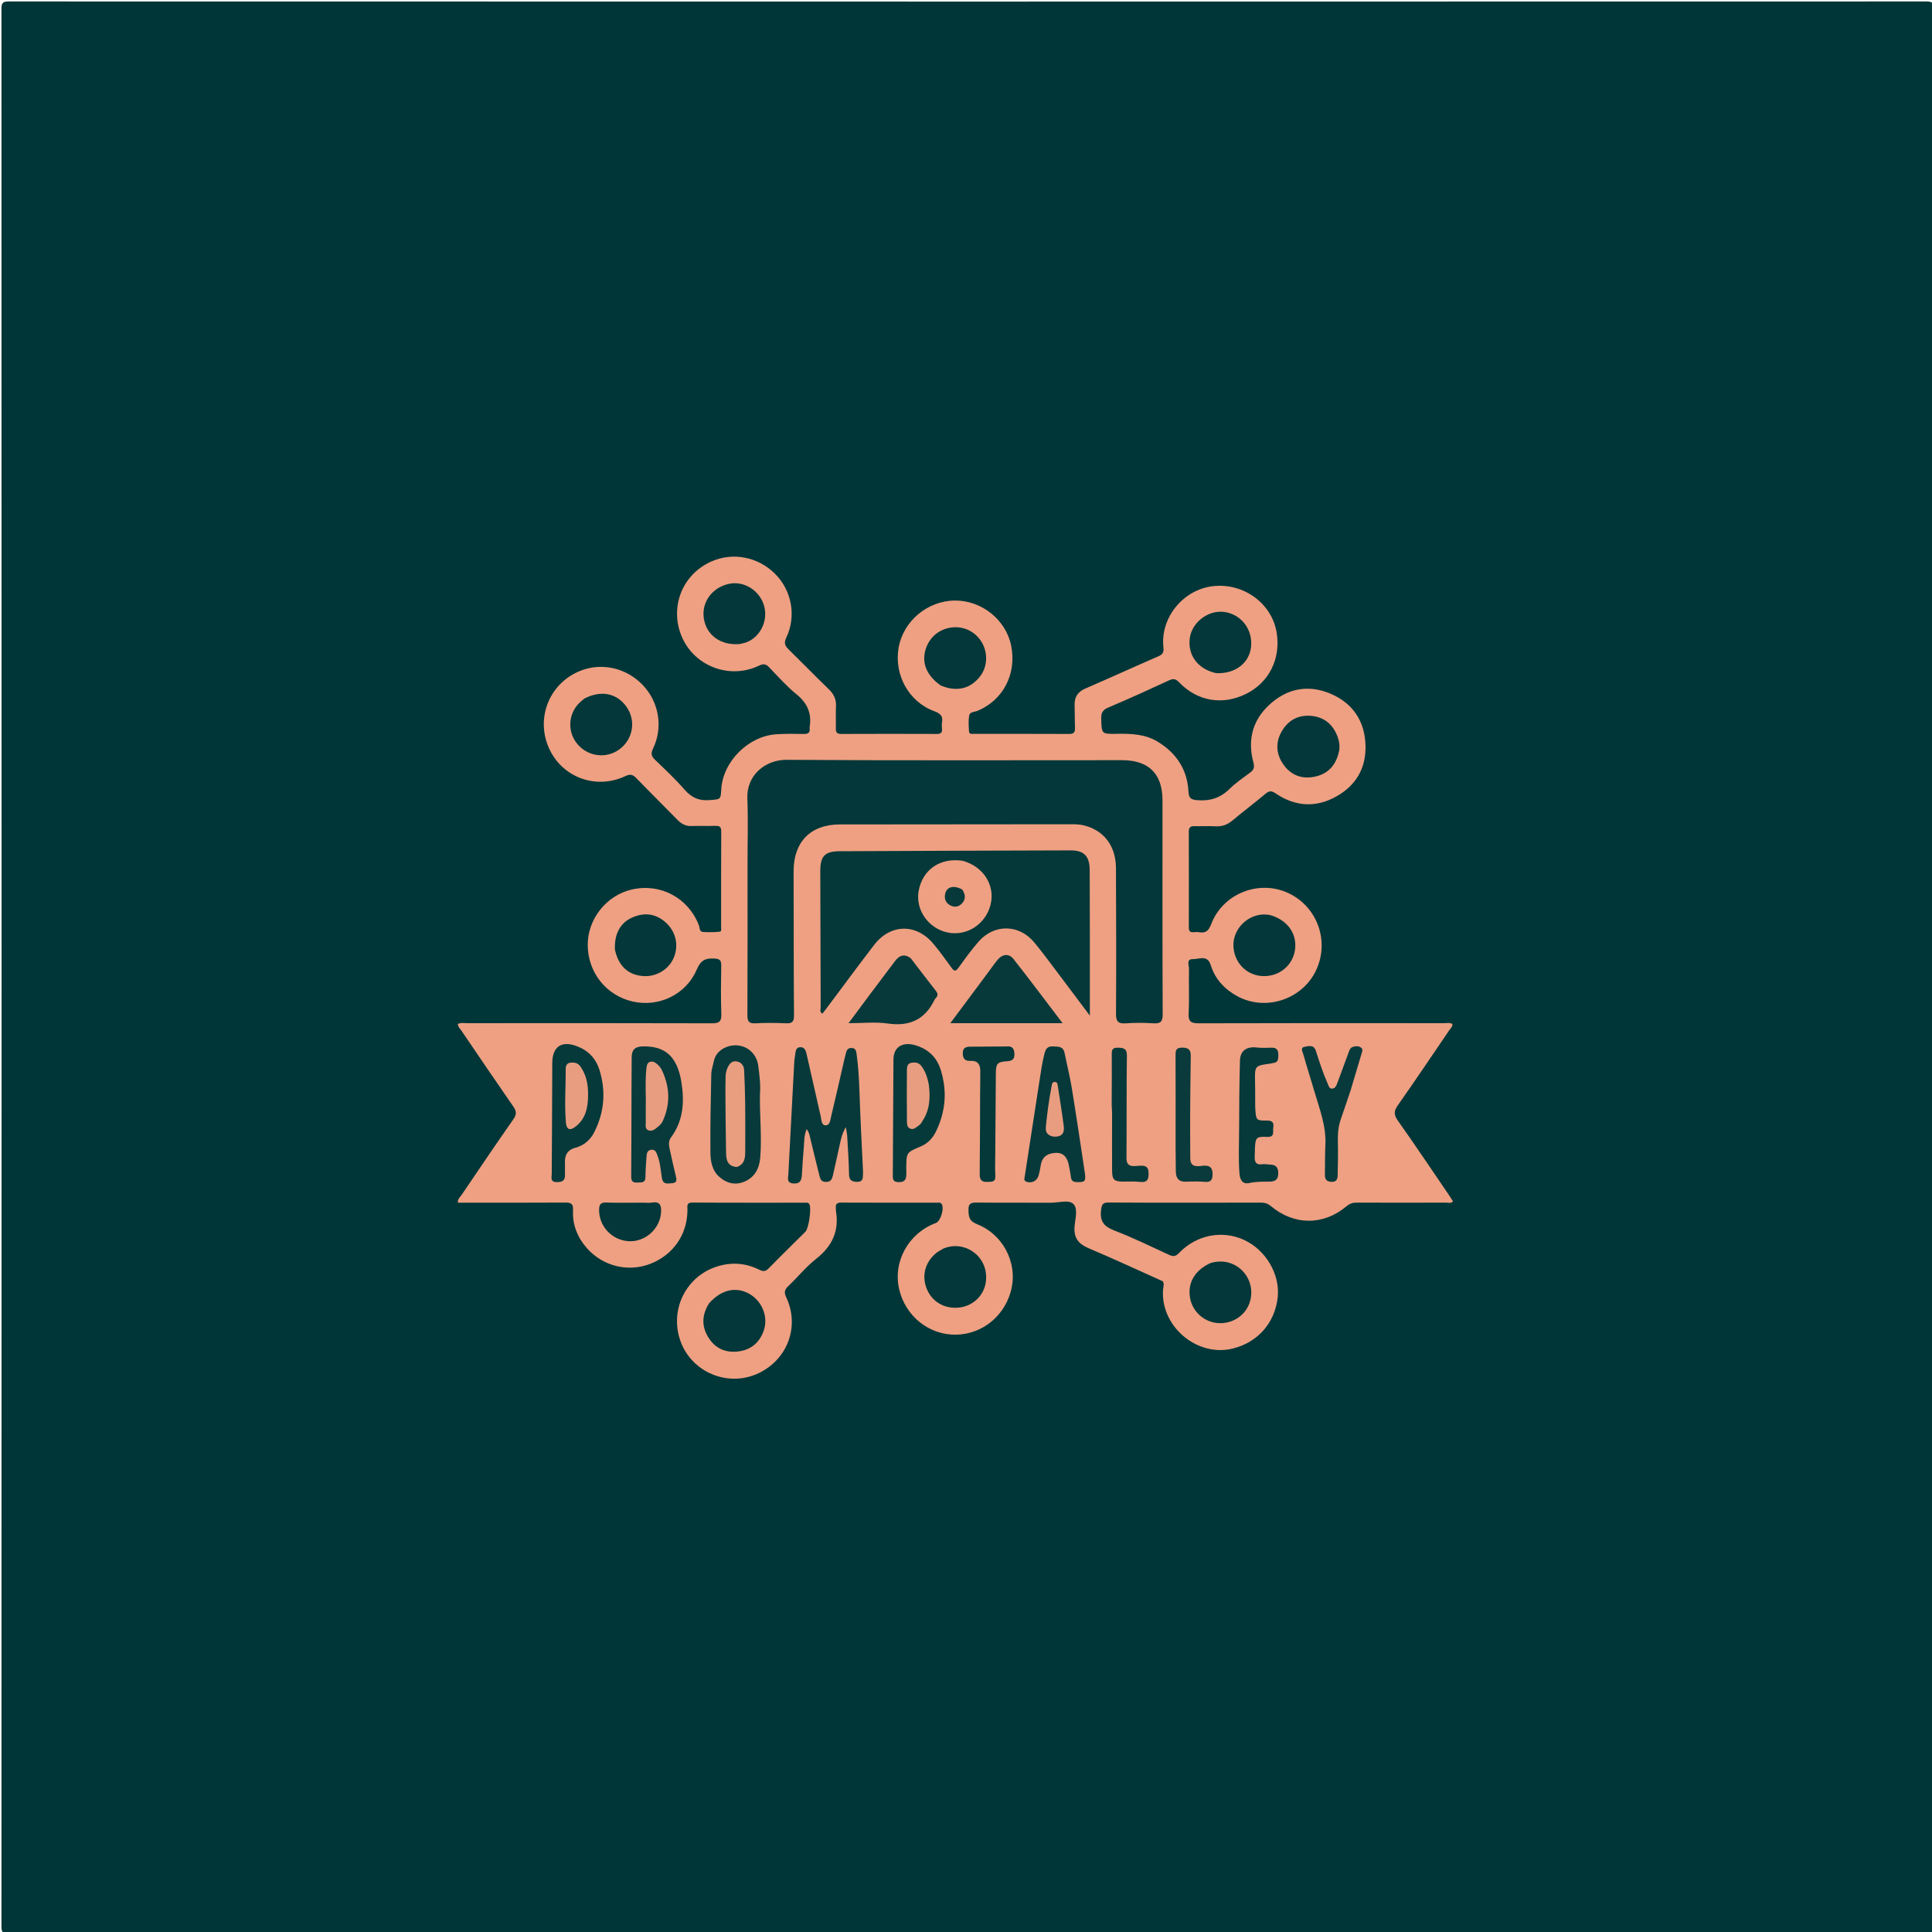 <svg version="1.1" id="Layer_1" xmlns="http://www.w3.org/2000/svg" xmlns:xlink="http://www.w3.org/1999/xlink" x="0px" y="0px"
	 width="100%" viewBox="0 0 1200 1200" enable-background="new 0 0 1200 1200" xml:space="preserve">
<path fill="#003638" opacity="1" stroke="none" 
	d="
M584,1201 
	C390.833,1201 198.167,1200.987 5.5,1201.094 
	C1.751,1201.096 0.906,1200.249 0.907,1196.5 
	C1.006,799.5 1.006,402.5 0.907,5.5 
	C0.906,1.751 1.751,0.906 5.5,0.907 
	C402.5,1.006 799.5,1.006 1196.5,0.907 
	C1200.249,0.906 1201.094,1.751 1201.093,5.5 
	C1200.994,402.5 1200.994,799.5 1201.093,1196.5 
	C1201.094,1200.249 1200.249,1201.096 1196.5,1201.094 
	C992.5,1200.988 788.5,1201 584,1201 
z"/>
<path fill="#EFA082" opacity="1" stroke="none" 
	d="
M722.252,795.834 
	C706.599,788.756 691.334,781.739 675.882,775.164 
	C669.844,772.595 667,768.865 667.409,762.195 
	C667.71,757.294 669.788,750.889 666.695,747.814 
	C663.844,744.98 657.488,747.065 652.682,747.037 
	C637.35,746.95 622.017,747.109 606.688,746.929 
	C603.013,746.886 601.411,747.515 601.534,751.721 
	C601.659,756.018 602.036,758.46 606.999,760.42 
	C622.817,766.666 631.69,783.83 628.407,799.692 
	C624.9,816.634 610.696,828.687 593.886,828.985 
	C577.105,829.282 562.419,817.587 558.5,800.805 
	C554.484,783.609 564.255,765.967 581.317,759.607 
	C584.345,758.477 586.777,749.998 584.733,747.614 
	C583.98,746.734 582.888,747.019 581.926,747.019 
	C562.095,747.003 542.264,747.055 522.433,746.953 
	C519.654,746.938 518.89,748.043 519.178,750.499 
	C519.235,750.992 519.111,751.511 519.195,751.996 
	C521.349,764.518 516.913,774.04 506.948,781.87 
	C500.702,786.778 495.599,793.121 489.803,798.63 
	C487.484,800.835 486.765,802.46 488.333,805.773 
	C497.102,824.304 488.731,845.467 469.776,853.538 
	C451.602,861.275 430.294,852.378 423.055,834.03 
	C415.584,815.092 424.984,793.917 444.068,787.087 
	C453.43,783.735 462.792,784.235 471.692,788.702 
	C474.321,790.022 475.701,789.587 477.613,787.631 
	C485.069,780.007 492.709,772.563 500.271,765.041 
	C502.339,762.984 504.108,750.502 502.742,748.003 
	C502.009,746.663 500.745,747.024 499.648,747.023 
	C476.484,747.002 453.319,747.094 430.156,746.923 
	C426.205,746.894 427,749.15 426.998,751.392 
	C426.988,766.689 418.229,779.422 403.906,784.986 
	C390.255,790.288 374.648,786.565 364.717,775.445 
	C358.714,768.723 355.461,760.753 355.923,751.708 
	C356.139,747.485 354.566,746.907 350.905,746.932 
	C328.764,747.079 306.621,747.005 284.41,747.005 
	C284.144,744.68 285.804,743.511 286.764,742.095 
	C297.417,726.386 308.048,710.659 318.925,695.106 
	C321.019,692.111 320.806,690.137 318.824,687.284 
	C307.995,671.698 297.356,655.979 286.686,640.283 
	C285.797,638.974 284.438,637.87 284.373,636.003 
	C286.314,635.041 288.338,635.516 290.279,635.514 
	C340.94,635.483 391.602,635.43 442.262,635.589 
	C446.838,635.604 448.195,634.398 448.026,629.785 
	C447.66,619.8 447.81,609.79 447.972,599.793 
	C448.023,596.655 447.234,595.584 443.852,595.374 
	C438.323,595.032 435.305,596.254 432.833,602.079 
	C426.163,617.796 409.169,625.774 392.92,622.054 
	C376.494,618.294 365.11,603.945 365.053,586.927 
	C364.998,570.79 376.692,556.087 392.444,552.488 
	C410.214,548.428 427.353,557.577 434.045,574.571 
	C434.648,576.101 434.222,578.707 436.668,578.861 
	C440.145,579.08 443.675,579.058 447.131,578.678 
	C448.319,578.547 447.895,576.664 447.897,575.548 
	C447.918,555.884 447.855,536.219 447.974,516.555 
	C447.991,513.641 447.03,512.841 444.257,512.952 
	C439.431,513.144 434.585,512.837 429.763,513.06 
	C426.116,513.228 423.396,511.884 420.919,509.353 
	C412.411,500.659 403.745,492.118 395.298,483.365 
	C393.152,481.14 391.534,480.6 388.509,482.027 
	C369.852,490.826 348.489,482.621 340.617,463.874 
	C332.739,445.11 341.745,423.911 360.725,416.548 
	C374.021,411.39 389.089,414.893 399.241,425.5 
	C409.235,435.943 412.006,451.67 405.64,464.89 
	C404.073,468.143 404.576,469.745 406.943,472.01 
	C413.201,478 419.535,483.968 425.212,490.49 
	C429.539,495.461 434.231,497.52 440.812,496.954 
	C447.568,496.373 447.606,496.823 447.999,490.21 
	C449.018,473.028 464.8,457.174 482.234,456.057 
	C487.88,455.696 493.564,455.753 499.224,455.881 
	C502.061,455.945 503.264,454.984 502.876,452.161 
	C502.854,451.998 502.851,451.825 502.878,451.663 
	C504.283,443.252 501.567,436.808 494.809,431.311 
	C488.634,426.289 483.263,420.252 477.739,414.471 
	C475.677,412.313 474.152,412.135 471.396,413.461 
	C453.527,422.062 431.863,414.096 423.796,396.194 
	C415.531,377.85 423.403,357.005 441.691,348.809 
	C455.065,342.815 470.697,345.786 481.337,356.343 
	C491.692,366.617 494.804,382.535 488.397,395.989 
	C486.668,399.618 487.676,401.255 490.005,403.535 
	C498.34,411.696 506.457,420.081 514.853,428.178 
	C517.974,431.188 519.463,434.452 519.236,438.783 
	C519.001,443.27 519.274,447.782 519.148,452.278 
	C519.08,454.727 519.709,455.882 522.465,455.87 
	C542.296,455.781 562.127,455.792 581.958,455.863 
	C584.362,455.871 585.303,455.041 585.09,452.675 
	C584.971,451.353 584.879,449.977 585.106,448.684 
	C585.814,444.649 583.992,443.096 580.232,441.709 
	C564.411,435.87 555.238,419.14 558.141,402.325 
	C560.995,385.796 576.107,373.125 593.1,373.012 
	C609.758,372.901 624.783,384.936 628.041,400.998 
	C631.582,418.463 623.234,434.682 607.301,441.466 
	C605.412,442.27 602.394,442.042 601.976,444.425 
	C601.41,447.652 601.651,451.063 601.88,454.372 
	C602.008,456.223 603.839,455.806 605.089,455.807 
	C624.754,455.83 644.419,455.776 664.083,455.874 
	C667.037,455.889 667.809,454.692 667.701,452.004 
	C667.512,447.344 667.628,442.672 667.466,438.009 
	C667.289,432.892 669.45,429.674 674.255,427.604 
	C689.376,421.09 704.348,414.233 719.445,407.665 
	C722.159,406.484 722.974,405.207 722.629,402.106 
	C720.588,383.77 734.8,366.285 753.215,364.104 
	C772.359,361.836 790.118,374.805 792.995,393.154 
	C795.525,409.285 788.19,423.898 774.023,430.95 
	C759.422,438.218 743.793,435.658 732.398,423.827 
	C730.324,421.673 728.878,421.308 726.167,422.565 
	C713.644,428.369 701.073,434.085 688.363,439.461 
	C684.802,440.966 683.86,442.873 683.98,446.525 
	C684.283,455.821 684.107,455.959 693.581,455.789 
	C702.503,455.629 711.327,455.918 719.192,460.747 
	C730.732,467.832 737.5,478.054 738.183,491.755 
	C738.384,495.793 739.755,496.697 743.764,497.016 
	C751.608,497.64 757.933,495.631 763.586,490.112 
	C767.497,486.293 772.072,483.13 776.49,479.864 
	C778.814,478.146 779.312,476.538 778.517,473.581 
	C774.555,458.833 778.326,446.145 790.051,436.301 
	C801.166,426.969 813.954,425.358 827.015,431.133 
	C840.301,437.009 847.543,447.838 848.128,462.484 
	C848.697,476.754 842.449,487.696 830.085,494.659 
	C817.32,501.848 804.499,501.019 792.394,492.841 
	C789.839,491.115 788.414,491.014 786.07,492.986 
	C779.316,498.668 772.241,503.969 765.47,509.631 
	C762.338,512.25 759.046,513.461 754.966,513.229 
	C750.647,512.984 746.3,513.274 741.972,513.142 
	C739.452,513.066 738.375,513.903 738.383,516.546 
	C738.448,536.377 738.438,556.208 738.401,576.04 
	C738.398,578.074 738.965,579.21 741.221,579.007 
	C742.378,578.903 743.582,578.825 744.714,579.024 
	C749,579.78 750.747,578.055 752.357,573.862 
	C759.519,555.211 781.442,546.399 799.526,554.399 
	C818.182,562.651 826.19,584.7 817.22,603.117 
	C808.576,620.865 786.041,628.238 768.594,618.795 
	C760.729,614.539 754.723,608.207 752.049,599.563 
	C749.934,592.727 744.767,595.845 740.957,595.739 
	C736.583,595.618 738.572,599.718 738.515,601.896 
	C738.277,611.056 738.773,620.245 738.275,629.383 
	C737.983,634.734 739.925,635.607 744.746,635.591 
	C795.407,635.426 846.068,635.483 896.729,635.515 
	C898.5,635.516 900.36,635.037 902.098,635.989 
	C902.297,637.753 900.955,638.712 900.163,639.877 
	C889.587,655.436 879.086,671.049 868.271,686.442 
	C865.812,689.942 865.556,692.252 868.143,695.912 
	C879.099,711.407 889.661,727.181 900.358,742.859 
	C901.092,743.935 901.758,745.058 902.489,746.211 
	C901.11,747.601 899.544,746.967 898.179,746.97 
	C879.681,747.022 861.183,747.037 842.685,746.967 
	C840.234,746.957 838.351,747.536 836.397,749.184 
	C822.092,761.245 803.823,761.232 789.414,749.159 
	C787.456,747.518 785.556,746.963 783.105,746.967 
	C751.608,747.025 720.111,747.08 688.616,746.909 
	C684.753,746.889 684.321,748.162 683.891,751.653 
	C683.033,758.619 685.749,761.839 692.158,764.305 
	C703.627,768.719 714.712,774.141 725.887,779.294 
	C728.41,780.457 729.971,780.679 732.223,778.335 
	C743.244,766.866 759.29,763.841 772.965,770.256 
	C786.286,776.504 795.075,791.539 793.621,805.589 
	C791.967,821.563 781.288,833.791 765.648,837.619 
	C743.45,843.051 720.737,823.8 722.392,800.987 
	C722.511,799.357 723.272,797.735 722.252,795.834 
z"/>
<path fill="#033739" opacity="1" stroke="none" 
	d="
M464.31,536 
	C464.309,522.338 464.732,509.158 464.194,496.018 
	C463.597,481.424 475.389,471.848 488.585,471.939 
	C558.057,472.418 627.534,472.165 697.009,472.166 
	C713.468,472.167 722.036,480.642 722.041,497.006 
	C722.056,541.323 721.963,585.641 722.165,629.958 
	C722.187,634.719 720.727,635.864 716.322,635.59 
	C710.68,635.238 704.976,635.192 699.341,635.6 
	C694.622,635.942 693.14,634.636 693.174,629.656 
	C693.38,599.503 693.261,569.348 693.142,539.193 
	C693.087,525.352 685.582,515.556 672.883,512.591 
	C670.487,512.032 667.936,511.954 665.457,511.954 
	C617.475,511.965 569.492,512.007 521.51,512.075 
	C503.459,512.1 492.864,522.983 492.918,541.189 
	C493.006,571.011 492.94,600.833 493.163,630.654 
	C493.193,634.677 491.993,635.762 488.141,635.583 
	C481.824,635.291 475.468,635.246 469.157,635.595 
	C465.026,635.824 464.218,634.251 464.234,630.466 
	C464.368,599.144 464.31,567.822 464.31,536 
z"/>
<path fill="#043839" opacity="1" stroke="none" 
	d="
M676.931,582 
	C676.931,598.077 676.931,613.654 676.931,630.822 
	C668.998,620.249 662.014,610.883 654.966,601.566 
	C650.856,596.133 646.78,590.663 642.449,585.408 
	C633.033,573.98 617.537,573.695 607.766,584.908 
	C603.295,590.039 599.3,595.601 595.308,601.126 
	C593.583,603.513 592.617,603.314 591.012,601.084 
	C587.426,596.099 583.814,591.115 579.902,586.387 
	C569.206,573.455 553.157,573.639 542.92,586.934 
	C532.871,599.984 523.131,613.273 513.252,626.453 
	C512.458,627.512 511.631,628.546 510.791,629.629 
	C508.945,628.554 509.737,626.879 509.731,625.557 
	C509.609,597.414 509.533,569.27 509.495,541.127 
	C509.482,531.742 512.271,528.765 521.53,528.72 
	C569.321,528.485 617.112,528.312 664.904,528.188 
	C673.401,528.166 676.802,531.824 676.833,540.533 
	C676.882,554.188 676.9,567.844 676.931,582 
z"/>
<path fill="#08393A" opacity="1" stroke="none" 
	d="
M536.052,727.819 
	C535.83,730.926 536.713,734.221 532.081,734.07 
	C528.738,733.962 527.409,732.802 527.345,729.31 
	C527.201,721.502 526.661,713.701 526.224,705.9 
	C526.137,704.341 525.789,702.796 525.39,700.077 
	C522.966,704.116 522.358,707.469 521.618,710.757 
	C520.159,717.234 518.826,723.74 517.298,730.201 
	C516.802,732.302 516.058,734.145 513.055,734.128 
	C510.041,734.111 509.472,732.286 508.941,730.15 
	C507.015,722.416 505.101,714.679 503.253,706.927 
	C502.831,705.157 502.579,703.363 501.041,701.332 
	C499.316,705.288 499.588,709.072 499.25,712.702 
	C498.728,718.31 498.418,723.94 498.084,729.564 
	C497.885,732.907 497.153,735.356 492.866,735.074 
	C488.412,734.782 489.531,731.796 489.659,729.302 
	C490.86,705.921 492.103,682.542 493.35,659.163 
	C493.403,658.17 493.571,657.177 493.761,656.199 
	C494.219,653.85 493.762,650.502 497.171,650.435 
	C500.322,650.374 500.724,653.629 501.265,655.946 
	C504.176,668.404 506.876,680.911 509.769,693.374 
	C510.26,695.485 510.068,698.883 512.786,698.947 
	C515.499,699.01 515.705,695.623 516.218,693.494 
	C519.062,681.698 521.713,669.855 524.44,658.03 
	C524.776,656.573 525.165,655.127 525.543,653.679 
	C526.017,651.865 527.002,650.805 529.078,650.929 
	C531.292,651.062 531.754,652.531 532.001,654.285 
	C533.11,662.178 533.571,670.106 533.831,678.076 
	C534.367,694.51 535.236,710.933 536.052,727.819 
z"/>
<path fill="#093A3B" opacity="1" stroke="none" 
	d="
M472.001,679.977 
	C471.844,693.249 473.227,706.021 472.224,718.798 
	C471.68,725.737 468.801,731.383 462.055,734.063 
	C456.474,736.28 451.214,734.914 446.775,730.981 
	C442.316,727.029 441.303,721.394 441.252,716.003 
	C441.099,699.738 441.447,683.465 441.793,667.199 
	C441.852,664.427 442.866,661.677 443.427,658.915 
	C444.777,652.271 451.977,648.823 457.899,649.302 
	C464.988,649.876 470.11,655.088 470.988,662.099 
	C471.712,667.878 472.538,673.636 472.001,679.977 
z"/>
<path fill="#093A3B" opacity="1" stroke="none" 
	d="
M392.23,677.989 
	C392.312,670.52 392.338,663.549 392.349,656.578 
	C392.356,652.083 394.439,650.053 399.083,649.93 
	C413.019,649.559 420.642,656.117 423.226,672.1 
	C425.177,684.165 424.516,696.035 416.815,706.402 
	C414.976,708.877 415.47,711.451 416.023,714.042 
	C417.165,719.398 418.404,724.735 419.671,730.063 
	C420.199,732.28 420.908,734.663 417.562,734.893 
	C414.948,735.073 411.804,736.062 411.099,731.607 
	C410.376,727.044 410.125,722.363 408.445,717.972 
	C407.729,716.103 407.303,713.916 404.626,714.148 
	C401.986,714.377 401.683,716.43 401.563,718.519 
	C401.325,722.667 400.891,726.817 400.916,730.964 
	C400.94,734.95 398.271,734.385 395.825,734.505 
	C393.189,734.634 392.024,733.798 392.052,730.794 
	C392.212,713.359 392.153,695.923 392.23,677.989 
z"/>
<path fill="#08393A" opacity="1" stroke="none" 
	d="
M642.994,635.525 
	C625.436,635.525 608.376,635.525 590.252,635.525 
	C598.41,624.572 605.903,614.513 613.395,604.453 
	C615.477,601.659 617.445,598.77 619.666,596.091 
	C622.607,592.545 626.673,592.068 629.466,595.612 
	C639.569,608.435 649.335,621.524 660,635.525 
	C653.666,635.525 648.579,635.525 642.994,635.525 
z"/>
<path fill="#08393A" opacity="1" stroke="none" 
	d="
M663.657,722.681 
	C662.339,717.792 659.618,715.586 654.763,716.132 
	C649.994,716.667 647.124,718.976 646.415,723.847 
	C646.104,725.98 645.634,728.101 645.072,730.183 
	C644.148,733.603 640.539,735.239 637.393,733.914 
	C635.797,733.242 636.27,732.083 636.435,731.007 
	C639.487,711.135 642.568,691.267 645.628,671.397 
	C646.514,665.644 647.301,659.886 648.797,654.232 
	C649.547,651.398 650.684,649.819 653.838,649.95 
	C657.049,650.084 660.344,649.661 661.224,654.016 
	C662.705,661.353 664.545,668.629 665.749,676.01 
	C668.585,693.391 671.17,710.814 673.782,728.231 
	C674.619,733.811 673.911,734.408 668.604,734.205 
	C666.271,734.115 665.397,733.121 665.131,730.945 
	C664.809,728.303 664.228,725.693 663.657,722.681 
z"/>
<path fill="#06393A" opacity="1" stroke="none" 
	d="
M562.961,728.73 
	C563.035,732.495 562.05,734.366 558.116,734.247 
	C555.058,734.154 554.518,732.904 554.536,730.335 
	C554.703,706.25 554.808,682.165 554.939,658.08 
	C554.983,650.081 560.863,646.511 569.753,649.607 
	C577.137,652.178 582.094,657.07 584.472,665.041 
	C588.395,678.184 587.259,690.614 581.353,702.776 
	C579.333,706.936 576.233,710.23 571.979,712.035 
	C563.057,715.823 563.008,715.715 562.899,725.276 
	C562.887,726.273 562.945,727.271 562.961,728.73 
z"/>
<path fill="#06393A" opacity="1" stroke="none" 
	d="
M357.812,712.786 
	C352.323,714.086 350.654,717.584 350.906,722.48 
	C351.026,724.803 350.832,727.141 350.939,729.465 
	C351.109,733.134 349.426,734.286 345.839,734.229 
	C341.552,734.162 342.682,731.387 342.694,729.053 
	C342.807,706.11 342.986,683.167 343.026,660.224 
	C343.044,650.109 348.828,646.076 358.558,649.897 
	C365.717,652.708 370.348,657.659 372.6,665.402 
	C376.379,678.396 375.245,690.711 369.373,702.69 
	C367.037,707.458 363.467,711.093 357.812,712.786 
z"/>
<path fill="#07393A" opacity="1" stroke="none" 
	d="
M565.706,595.216 
	C571.005,602.06 575.973,608.713 581.122,615.223 
	C582.481,616.941 582.829,618.27 581.269,619.894 
	C580.928,620.25 580.615,620.663 580.4,621.104 
	C574.428,633.353 564.848,637.671 551.368,635.719 
	C543.775,634.62 535.892,635.521 527.059,635.521 
	C531.5,629.525 535.205,624.478 538.958,619.467 
	C544.539,612.015 550.16,604.594 555.751,597.15 
	C558.372,593.66 561.374,591.97 565.706,595.216 
z"/>
<path fill="#06393A" opacity="1" stroke="none" 
	d="
M779.618,683.958 
	C779.615,685.939 779.593,687.435 779.697,688.923 
	C780.174,695.722 780.253,696.079 786.958,695.991 
	C790.71,695.941 791.287,697.715 790.851,700.515 
	C790.48,702.899 791.995,706.428 786.915,706.147 
	C780.303,705.781 779.735,706.672 779.458,713.455 
	C779.384,715.274 779.325,717.096 779.311,718.917 
	C779.288,721.934 780.399,723.628 783.826,723.139 
	C785.439,722.91 787.133,723.279 788.792,723.338 
	C792.361,723.465 793.992,724.838 793.94,728.859 
	C793.885,733.149 791.564,733.946 788.305,733.945 
	C784.175,733.945 780.127,733.895 775.995,734.8 
	C771.813,735.715 770.169,732.914 769.857,728.953 
	C769.139,719.839 769.621,710.722 769.64,701.609 
	C769.669,687.347 769.77,673.081 770.157,658.825 
	C770.329,652.493 774.391,649.83 780.897,650.638 
	C783.833,651.003 786.85,650.783 789.828,650.732 
	C792.763,650.682 794.018,652.073 793.996,654.966 
	C793.976,657.574 794.104,660.134 790.46,660.283 
	C790.139,660.296 789.833,660.525 789.508,660.567 
	C779.306,661.885 779.32,661.883 779.537,671.995 
	C779.619,675.818 779.62,679.643 779.618,683.958 
z"/>
<path fill="#033739" opacity="1" stroke="none" 
	d="
M584.427,425.854 
	C575.923,419.937 572.611,412.474 574.624,404.399 
	C576.58,396.557 582.625,391.011 590.531,389.807 
	C598.263,388.63 605.611,392.064 609.702,398.768 
	C613.667,405.266 613.426,414.011 608.871,419.946 
	C603.85,426.486 597.221,429.097 589.056,427.328 
	C587.602,427.013 586.201,426.455 584.427,425.854 
z"/>
<path fill="#033739" opacity="1" stroke="none" 
	d="
M751.786,784.534 
	C767.31,779.757 780.388,793.491 776.505,807.978 
	C774.186,816.629 765.982,822.297 756.908,821.825 
	C748.139,821.368 740.739,814.874 739.181,806.268 
	C737.496,796.955 742.002,789.027 751.786,784.534 
z"/>
<path fill="#033739" opacity="1" stroke="none" 
	d="
M363.023,433.847 
	C373.412,428.547 383.082,430.533 389.075,438.928 
	C394.668,446.765 393.607,457.254 386.548,463.914 
	C378.908,471.122 367.026,470.826 359.619,463.245 
	C352.366,455.821 352.4,444.101 359.72,436.7 
	C360.654,435.755 361.709,434.931 363.023,433.847 
z"/>
<path fill="#033739" opacity="1" stroke="none" 
	d="
M831.897,465.659 
	C830.147,474.975 825.143,480.831 816.058,482.522 
	C808.309,483.964 801.799,481.376 797.246,475.002 
	C792.598,468.495 792.088,461.284 796.082,454.304 
	C800.051,447.367 806.355,443.909 814.415,444.637 
	C822.698,445.386 828.105,450.152 830.905,457.868 
	C831.755,460.213 832.147,462.707 831.897,465.659 
z"/>
<path fill="#033739" opacity="1" stroke="none" 
	d="
M788.392,568.227 
	C798.965,571.012 805.168,578.997 804.499,588.536 
	C803.84,597.927 796.659,605.249 787.197,606.178 
	C776.155,607.262 766.995,599.494 766.142,588.322 
	C765.366,578.155 773.548,568.829 783.997,568.031 
	C785.316,567.93 786.655,568.091 788.392,568.227 
z"/>
<path fill="#033739" opacity="1" stroke="none" 
	d="
M440.388,809.553 
	C447.909,801.011 457.117,798.92 465.413,803.623 
	C473.328,808.11 477.297,817.809 474.418,826.299 
	C471.772,834.101 466.205,838.656 457.973,839.48 
	C450.624,840.215 444.498,837.542 440.4,831.362 
	C435.764,824.371 435.665,817.07 440.388,809.553 
z"/>
<path fill="#033739" opacity="1" stroke="none" 
	d="
M755.37,418.102 
	C743.769,415.573 737.349,406.572 739.086,395.833 
	C740.628,386.295 750.577,378.87 760.209,380.069 
	C770.806,381.387 778.17,390.835 777.064,401.695 
	C776.033,411.821 767.17,418.681 755.37,418.102 
z"/>
<path fill="#033739" opacity="1" stroke="none" 
	d="
M585.866,775.55 
	C598.847,769.997 613.734,779.975 612.442,795.19 
	C611.693,804.018 605.062,810.756 596.57,812.036 
	C587.641,813.382 579.553,809.188 575.993,801.365 
	C572.244,793.124 574.273,784.251 581.339,778.404 
	C582.603,777.359 584.121,776.62 585.866,775.55 
z"/>
<path fill="#033739" opacity="1" stroke="none" 
	d="
M381.914,589.648 
	C381.591,579.823 385.327,573.068 392.909,569.787 
	C400.281,566.598 407.221,567.441 413.332,572.822 
	C419.451,578.21 421.534,586.22 418.948,593.661 
	C416.162,601.678 408.15,606.865 399.496,606.253 
	C390.142,605.592 384.011,599.94 381.914,589.648 
z"/>
<path fill="#033739" opacity="1" stroke="none" 
	d="
M459.504,400.016 
	C447.561,401.058 438.628,394.465 437.131,383.87 
	C435.711,373.816 442.537,364.689 453.05,362.585 
	C462.282,360.737 471.826,366.776 474.555,376.192 
	C477.208,385.346 472.417,395.472 463.772,398.882 
	C462.542,399.367 461.219,399.613 459.504,400.016 
z"/>
<path fill="#093A3B" opacity="1" stroke="none" 
	d="
M838.961,677.016 
	C836.795,683.348 834.871,689.343 832.765,695.273 
	C830.831,700.718 830.885,706.298 831.015,711.955 
	C831.152,717.909 830.944,723.871 830.855,729.829 
	C830.816,732.469 830.066,734.286 826.78,734.053 
	C823.702,733.835 822.86,732.214 822.919,729.482 
	C823.051,723.34 822.914,717.188 823.215,711.056 
	C823.785,699.456 819.62,688.875 816.446,678.075 
	C814.153,670.275 811.662,662.532 809.477,654.703 
	C809.083,653.29 807.441,650.754 810.279,650.196 
	C812.801,649.7 816.039,648.721 817.314,652.704 
	C819.485,659.49 821.652,666.278 824.55,672.81 
	C825.232,674.349 825.52,676.31 827.573,676.147 
	C829.421,676 830.093,674.153 830.678,672.592 
	C832.999,666.388 835.291,660.173 837.558,653.949 
	C838.077,652.524 838.486,650.95 840.006,650.367 
	C841.73,649.706 843.675,649.523 845.269,650.604 
	C846.852,651.679 846.018,653.323 845.61,654.717 
	C843.472,662.035 841.291,669.34 838.961,677.016 
z"/>
<path fill="#043839" opacity="1" stroke="none" 
	d="
M624.686,649.992 
	C629.054,649.415 630.027,651.618 630.074,654.966 
	C630.123,658.421 628.021,659.005 625.224,659.188 
	C619.462,659.566 618.572,660.697 618.538,666.607 
	C618.441,683.522 618.284,700.436 618.167,717.351 
	C618.137,721.64 617.974,725.94 618.22,730.215 
	C618.462,734.397 615.98,733.987 613.111,734.101 
	C609.394,734.248 608.486,732.361 608.509,729.259 
	C608.584,719.128 608.664,708.997 608.715,698.866 
	C608.771,687.744 608.707,676.62 608.882,665.499 
	C608.95,661.175 607.31,658.683 602.858,658.921 
	C599.358,659.107 598.071,657.622 597.996,654.29 
	C597.918,650.805 599.929,650.111 602.777,650.105 
	C609.925,650.09 617.073,650.029 624.686,649.992 
z"/>
<path fill="#0A3A3B" opacity="1" stroke="none" 
	d="
M730.177,712.002 
	C730.184,692.913 730.259,674.324 730.156,655.736 
	C730.139,652.677 730.211,650.739 734.175,650.696 
	C738.037,650.655 739.662,651.905 739.603,655.773 
	C739.407,668.561 739.281,681.351 739.216,694.14 
	C739.172,702.574 739.303,711.01 739.308,719.444 
	C739.312,724.857 743.128,724.561 746.626,724.121 
	C751.008,723.569 753.265,724.759 753.146,729.59 
	C753.063,732.955 751.988,734.372 748.442,734.08 
	C744.642,733.767 740.789,733.768 736.978,733.979 
	C732.177,734.245 730.34,731.856 730.312,727.429 
	C730.282,722.453 730.228,717.478 730.177,712.002 
z"/>
<path fill="#08393A" opacity="1" stroke="none" 
	d="
M690.483,686.343 
	C690.488,675.816 690.636,665.689 690.537,655.563 
	C690.51,652.764 690.339,650.724 694.166,650.734 
	C697.661,650.743 699.997,651.226 699.931,655.462 
	C699.782,665.107 699.797,674.754 699.769,684.4 
	C699.735,696.004 699.797,707.608 699.678,719.211 
	C699.617,725.035 703.505,724.389 707.221,724.109 
	C710.457,723.865 713.24,723.867 713.405,728.358 
	C713.551,732.344 712.778,734.695 707.994,734.09 
	C704.549,733.655 701.011,733.974 697.515,733.916 
	C692.016,733.826 690.79,732.749 690.74,727.102 
	C690.638,715.477 690.74,703.851 690.733,692.225 
	C690.732,690.397 690.603,688.57 690.483,686.343 
z"/>
<path fill="#033739" opacity="1" stroke="none" 
	d="
M398.966,746.999 
	C401.288,746.999 403.166,747.274 404.933,746.947 
	C410.013,746.007 410.826,748.913 410.606,752.88 
	C410.035,763.199 400.791,771.499 390.523,770.933 
	C380.004,770.353 371.855,761.513 372.117,751.159 
	C372.195,748.053 373.174,746.794 376.545,746.917 
	C383.845,747.185 391.162,746.999 398.966,746.999 
z"/>
<path fill="#EFA082" opacity="1" stroke="none" 
	d="
M598.022,534.668 
	C610.873,538.249 618.162,549.883 615.306,561.736 
	C612.357,573.974 600.565,581.684 588.607,579.193 
	C576.578,576.687 568.463,565.032 570.6,553.329 
	C573.014,540.113 583.997,532.482 598.022,534.668 
z"/>
<path fill="#EA9E80" opacity="1" stroke="none" 
	d="
M457.712,724.832 
	C452.039,724.487 451.076,720.602 450.991,716.429 
	C450.738,703.993 450.669,691.552 450.567,679.113 
	C450.538,675.63 450.634,672.147 450.691,668.663 
	C450.721,666.821 451.08,665.066 451.836,663.352 
	C452.923,660.889 454.436,658.834 457.35,659.227 
	C460.31,659.625 462.059,661.726 462.195,664.713 
	C462.513,671.657 462.762,678.607 462.838,685.557 
	C462.947,695.493 462.918,705.431 462.863,715.368 
	C462.841,719.23 462.562,723.078 457.712,724.832 
z"/>
<path fill="#E99D80" opacity="1" stroke="none" 
	d="
M401.14,682.999 
	C401.067,676.211 400.786,669.918 401.515,663.645 
	C401.711,661.96 401.908,660.117 403.74,659.531 
	C405.648,658.92 407.163,660.065 408.588,661.326 
	C410.544,663.056 411.479,665.362 412.386,667.662 
	C416.226,677.398 415.915,687.074 411.538,696.548 
	C410.881,697.972 409.513,699.155 408.264,700.198 
	C406.612,701.578 404.646,703.043 402.439,701.91 
	C400.522,700.927 401.144,698.659 401.11,696.918 
	C401.023,692.447 401.122,687.972 401.14,682.999 
z"/>
<path fill="#E99D80" opacity="1" stroke="none" 
	d="
M654.314,705.972 
	C650.591,705.256 649.261,703.278 649.602,699.865 
	C650.442,691.463 651.516,683.098 653.133,674.808 
	C653.378,673.555 653.405,671.927 655.273,672.016 
	C656.808,672.09 656.875,673.519 657.043,674.62 
	C658.319,682.965 659.667,691.302 660.74,699.674 
	C661.287,703.942 659.29,706.333 654.314,705.972 
z"/>
<path fill="#E99D80" opacity="1" stroke="none" 
	d="
M576.866,673.422 
	C577.938,681.6 577.548,689.12 573.174,695.954 
	C572.55,696.928 572.014,698.119 571.111,698.717 
	C569.383,699.861 567.751,701.942 565.38,701.021 
	C563.111,700.14 563.333,697.636 563.31,695.787 
	C563.18,685.326 563.249,674.862 563.299,664.399 
	C563.308,662.496 563.742,660.555 565.947,660.139 
	C568.279,659.699 570.568,659.87 572.248,662.061 
	C574.746,665.316 575.988,669.06 576.866,673.422 
z"/>
<path fill="#E99D80" opacity="1" stroke="none" 
	d="
M365.264,680.235 
	C365.234,688.227 363.664,695.191 357.153,700.011 
	C353.863,702.447 351.86,701.384 351.51,697.411 
	C350.516,686.13 351.447,674.834 351.39,663.544 
	C351.381,661.845 352.221,660.286 354.296,660.063 
	C356.726,659.801 358.902,660.112 360.468,662.347 
	C364.159,667.61 365.381,673.52 365.264,680.235 
z"/>
<path fill="#08393A" opacity="1" stroke="none" 
	d="
M597.737,552.559 
	C599.814,555.857 599.911,558.783 597.287,561.355 
	C595.15,563.449 592.579,563.677 590.021,562.218 
	C587.448,560.752 586.475,558.376 586.987,555.479 
	C587.807,550.837 592.306,549.479 597.737,552.559 
z"/>
</svg>